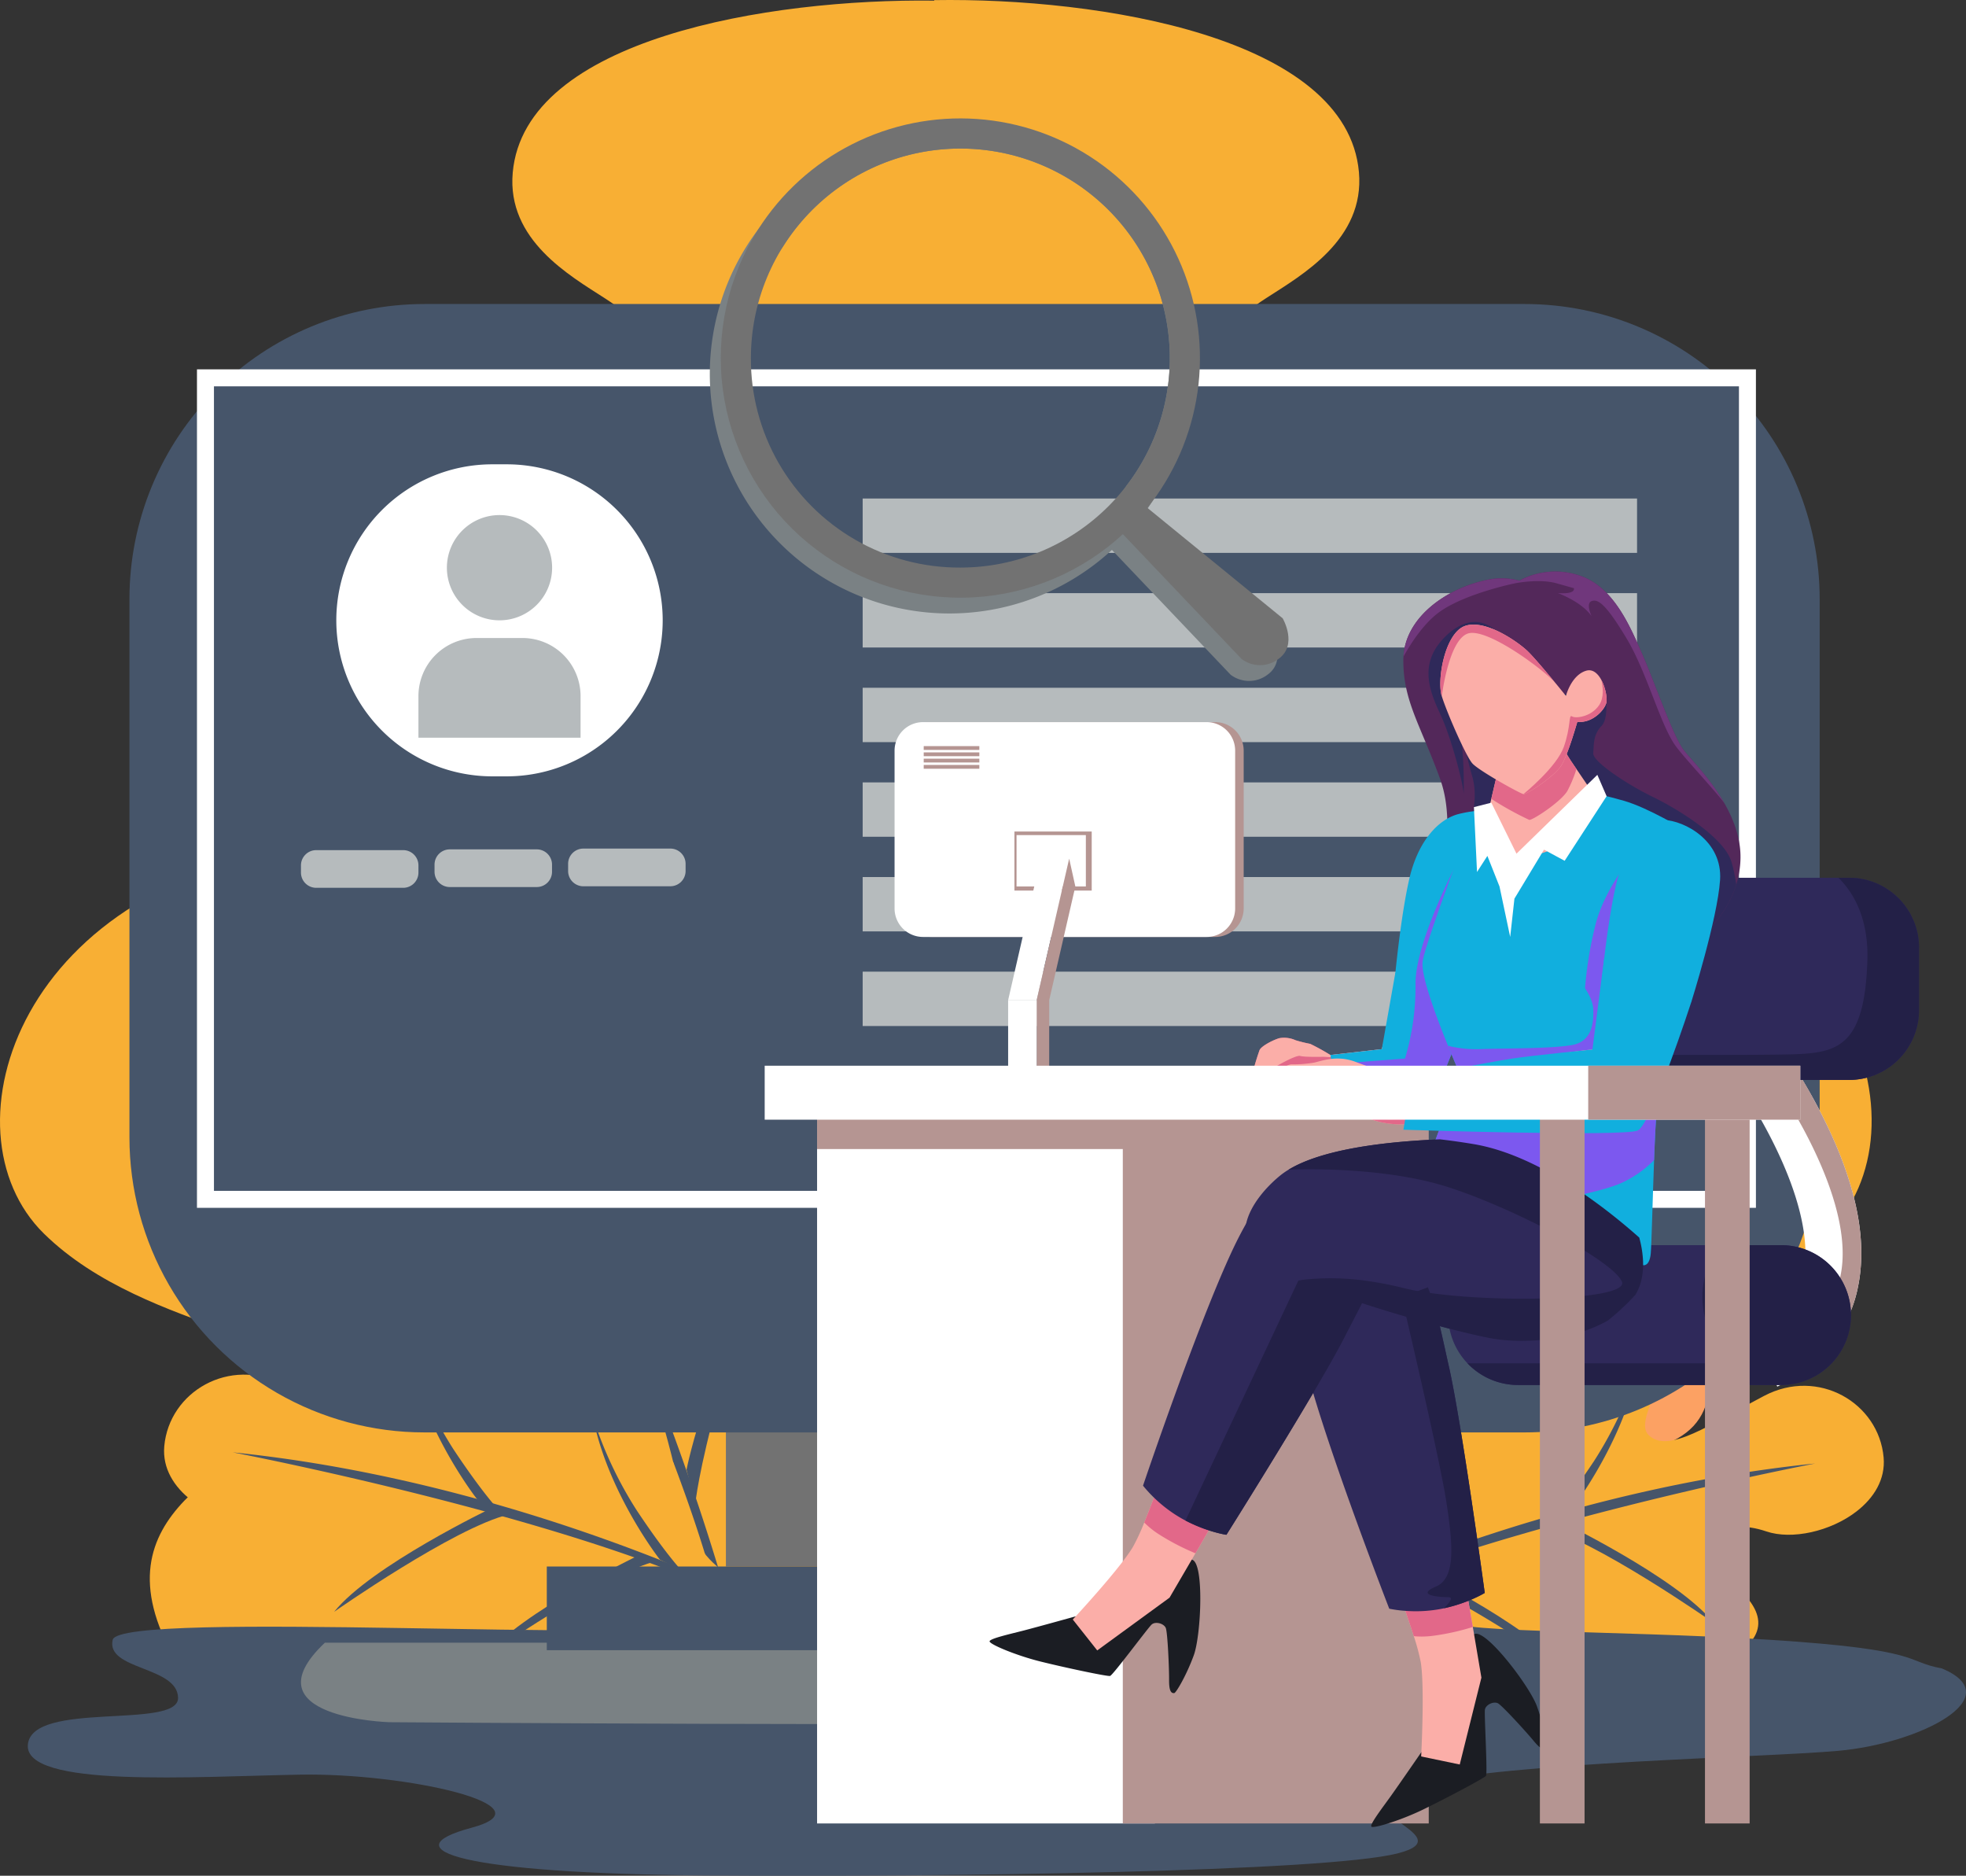 <svg id="Group_17461" data-name="Group 17461" xmlns="http://www.w3.org/2000/svg" xmlns:xlink="http://www.w3.org/1999/xlink" width="523.625" height="499.473" viewBox="0 0 523.625 499.473">
  <rect x="0" y="0" width="523.625" height="499.473" fill="#333333" stroke="none"/>
  <defs>
    <clipPath id="clip-path">
      <rect id="Rectangle_127" data-name="Rectangle 127" width="523.625" height="499.473" fill="none"/>
    </clipPath>
    <clipPath id="clip-path-2">
      <path id="Path_184" data-name="Path 184" d="M224.091,626.895c-7.007,5.047-9.536,13.262-9.065,21.866.7,12.827,8.069,26.525,17.19,31.877,15.241,8.941,17.5,24.616,7.645,25.079-2.509.114-6.243-.58-10.383-1.254-.01,0-.02-.005-.029-.005-.039-.01-.078-.015-.116-.024-12.083-1.98-27.539-3.739-26.187,15.213,1.826,25.527,36.763,25.933,51.107,31.74S259.2,769.3,249.34,767.07s-26.879-4.448-24.623,11.677,17.494,17.447,51.988,21.44,47.538,46.528,47.538,46.528a6.361,6.361,0,0,0,3.523-.446,4.659,4.659,0,0,0,2.278-2.643c2.42-6.191-1.747-20.184.877-30.064,3.571-13.444,16.543-26.447,31.745-51.107s4.424-47.036-6.331-50.606c-5.077-1.687-7.849,4.21-10.351,10.107-2.8,6.6-5.259,13.191-10.23,9.176-9.42-7.6,12.47-60.486-9.493-69.419-11.986-4.876-18.217,4.522-23.153,13.921-4.107,7.82-7.317,15.639-12.2,15.237-10.752-.885-12.567-21.04-17.967-44.326C269.2,630.433,255.6,621.194,241.8,621.2a30.162,30.162,0,0,0-17.707,5.7" transform="translate(-203.063 -621.195)" fill="#f8af34"/>
    </clipPath>
    <clipPath id="clip-path-3">
      <rect id="Rectangle_129" data-name="Rectangle 129" width="523.625" height="499.473" fill="#46556a"/>
    </clipPath>
    <clipPath id="clip-path-4">
      <path id="Path_190" data-name="Path 190" d="M192.839,1029.348c-14.349,7.33,4.531,26-.7,31.141s-16.407-2.879-30.786-10.443-30.52,1.846-31.808,16.405c-.516,5.847,2.588,10.8,7.224,14.376,6.911,5.337,17.231,7.63,24.036,5.313,11.37-3.87,20.439,1.928,16.3,7.206a41.585,41.585,0,0,1-5.257,4.785s-.011.008-.016.013c-.022.016-.042.034-.064.049-6.386,5.337-14.155,12.508-3.8,20.23,13.945,10.4,29.671-7.4,39.03-12.2s11.414,5.411,5.887,9.493-14.227,11.854-4.928,17.856,16.746-1.252,34.121-17.226,45.054-3.793,45.054-3.793a4.324,4.324,0,0,0,1.335-2.011,3.166,3.166,0,0,0-.348-2.346c-2.111-4-11.161-8.066-15.079-13.8-5.331-7.808-6.26-20.258-12.2-39.032s-22.236-23.168-28.849-19.219,8.875,17.687.781,19.154c-3.745.68-9.5-6.39-16.023-13.46-6.231-6.753-13.164-13.506-19.719-13.506a9.086,9.086,0,0,0-4.192,1.017" transform="translate(-129.489 -1028.331)" fill="#f8af34"/>
    </clipPath>
    <clipPath id="clip-path-6">
      <path id="Path_196" data-name="Path 196" d="M1015.289,655.352c-5.4,23.286-7.215,43.441-17.967,44.325-4.883.4-8.094-7.417-12.2-15.237-4.936-9.4-11.167-18.8-23.153-13.921-21.964,8.934-.074,61.815-9.494,69.419-4.971,4.015-7.432-2.581-10.23-9.176-2.5-5.9-5.274-11.794-10.351-10.107-10.755,3.569-21.532,25.951-6.331,50.606s28.173,37.663,31.745,51.106c2.624,9.88-1.543,23.873.877,30.064a4.662,4.662,0,0,0,2.278,2.643,6.361,6.361,0,0,0,3.523.446s13.039-42.536,47.538-46.528,49.726-5.319,51.987-21.44-14.767-13.9-24.623-11.678-19.252-9.875-4.912-15.683,49.281-6.212,51.107-31.74c1.353-18.952-14.1-17.193-26.186-15.213-.039.01-.078.015-.117.024-.009,0-.019,0-.029,0-4.141.675-7.874,1.369-10.383,1.254-9.857-.463-7.6-16.137,7.645-25.079,9.121-5.352,16.49-19.05,17.19-31.877.472-8.6-2.057-16.82-9.065-21.866a30.163,30.163,0,0,0-17.707-5.7c-13.806,0-27.4,9.238-31.144,25.353" transform="translate(-918.034 -629.999)" fill="none"/>
    </clipPath>
    <linearGradient id="linear-gradient" x1="-1.716" y1="1.271" x2="-1.714" y2="1.271" gradientUnits="objectBoundingBox">
      <stop offset="0" stop-color="#f8526d"/>
      <stop offset="1" stop-color="#fca163"/>
    </linearGradient>
    <clipPath id="clip-path-8">
      <path id="Path_202" data-name="Path 202" d="M1087.313,1050.641c-6.523,7.069-12.277,14.14-16.022,13.46-8.094-1.467,7.4-15.207.781-19.154s-22.916.448-28.849,19.219-6.865,31.224-12.2,39.032c-3.918,5.738-12.968,9.809-15.079,13.8a3.17,3.17,0,0,0-.348,2.346,4.324,4.324,0,0,0,1.336,2.011s27.676-12.184,45.053,3.793,24.823,23.223,34.122,17.226.594-13.773-4.928-17.856-3.469-14.291,5.887-9.493,25.084,22.6,39.03,12.2c10.352-7.722,2.582-14.893-3.8-20.23-.022-.016-.042-.034-.064-.05,0,0-.011-.008-.015-.013a41.606,41.606,0,0,1-5.258-4.785c-4.139-5.277,4.929-11.076,16.3-7.205,6.8,2.316,17.126.023,24.036-5.313,4.637-3.58,7.741-8.529,7.225-14.376-1.288-14.56-17.427-23.967-31.809-16.406s-25.555,15.582-30.786,10.443,13.65-23.81-.7-31.141a9.092,9.092,0,0,0-4.192-1.017c-6.555,0-13.488,6.753-19.719,13.506" transform="translate(-1015.506 -1037.135)" fill="#f8af34"/>
    </clipPath>
    <clipPath id="clip-path-10">
      <path id="Rectangle_138" data-name="Rectangle 138" d="M78.566,0H371.608a78.568,78.568,0,0,1,78.568,78.568V221.9a78.568,78.568,0,0,1-78.568,78.568H78.567A78.567,78.567,0,0,1,0,221.9V78.566A78.566,78.566,0,0,1,78.566,0Z" fill="#46556a"/>
    </clipPath>
    <clipPath id="clip-path-12">
      <rect id="Rectangle_143" data-name="Rectangle 143" width="217.104" height="22.277" fill="#46556a"/>
    </clipPath>
    <clipPath id="clip-path-13">
      <path id="Path_218" data-name="Path 218" d="M877.236,398.788,911.9,435.229a8.123,8.123,0,0,0,9.827,0c5.262-3.763,1.12-10.827,1.12-10.827l-39.631-32.342Z" transform="translate(-877.236 -392.059)" fill="#727272"/>
    </clipPath>
    <clipPath id="clip-path-14">
      <path id="Path_219" data-name="Path 219" d="M576.926,157.257a55.789,55.789,0,1,1,55.787,55.792,55.51,55.51,0,0,1-55.787-55.792m1.931-34.238A63.819,63.819,0,0,0,672.189,207.4q1.969-1.554,3.812-3.253c1.095-1.017,2.16-2.067,3.181-3.152q1.751-1.86,3.346-3.852c.384-.477.764-.958,1.128-1.449a63.818,63.818,0,1,0-104.8-72.677" transform="translate(-568.902 -93.446)" fill="#727272"/>
    </clipPath>
  </defs>
  <path id="Path_182" data-name="Path 182" d="M198.775,1311.3l32.78,13.711,239.886,4.128,21.737-35.352-252.055-4.321Z" transform="translate(-131.701 -854.353)" fill="#ffe1ef"/>
  <g id="Group_137" data-name="Group 137" transform="translate(0 0)" clip-path="url(#clip-path)">
    <path id="Path_183" data-name="Path 183" d="M413.221,225.159c-80.209-8,3.619-42,37.2-70.858s-27.37-55.027-91.72-62.728,6.441-9.814,3.237-45.744S292.887-.669,248.831.036V.17c-44.048-.559-109.087,10.1-112.271,45.805-3.2,35.931,67.586,38.044,3.237,45.744S14.5,125.586,48.078,154.447s117.406,62.858,37.2,70.858S-16.292,301.01,11.7,328.487s78.378,26.772,69.124,43.68-53.029,26.067-37.7,62.645,53.032,18.842,53.032,18.842l153.51,4.3v-.169l152.676-4.275s37.7,17.736,53.032-18.842-28.447-45.736-37.7-62.645,41.132-16.2,69.124-43.68,6.633-95.181-73.576-103.181" transform="translate(0 -0.003)" fill="#f8af34"/>
  </g>
  <g id="Group_139" data-name="Group 139" transform="translate(68.521 209.614)" clip-path="url(#clip-path-2)">
    <rect id="Rectangle_128" data-name="Rectangle 128" width="176.073" height="225.684" transform="translate(-1.269 -0.001)" fill="#f8af34"/>
  </g>
  <g id="Group_141" data-name="Group 141" transform="translate(0 0)" clip-path="url(#clip-path-3)">
    <path id="Path_185" data-name="Path 185" d="M402.241,897.742a4.66,4.66,0,0,1-2.278,2.643c-14.269-69.355-86.737-195.432-87.933-197.513,56.382,80.57,83.05,168.5,90.211,194.87" transform="translate(-206.739 -465.697)" fill="#46556a"/>
    <path id="Path_186" data-name="Path 186" d="M248.852,912.932s55.671,14.009,73.644,26.931l-2.6-6.792s-48.075-20.975-71.048-20.139" transform="translate(-164.88 -604.858)" fill="#f8526d"/>
    <path id="Path_187" data-name="Path 187" d="M321.783,1079.245s55.671,14.009,73.644,26.931l-2.6-6.792s-48.075-20.975-71.048-20.139" transform="translate(-213.201 -715.05)" fill="#46556a"/>
    <path id="Path_188" data-name="Path 188" d="M456.358,841.991s6.32-32.272,25.139-56.4c0,0-10.9,17-16.458,36.906s-6.348,28.644-6.348,28.644Z" transform="translate(-302.365 -520.503)" fill="#f8526d"/>
    <path id="Path_189" data-name="Path 189" d="M541.879,1049.012s6.32-32.272,25.139-56.4c0,0-10.9,17-16.458,36.907s-6.348,28.644-6.348,28.644Z" transform="translate(-359.028 -657.667)" fill="#46556a"/>
  </g>
  <g id="Group_143" data-name="Group 143" transform="translate(43.695 346.998)" clip-path="url(#clip-path-4)">
    <rect id="Rectangle_130" data-name="Rectangle 130" width="159.643" height="111.24" transform="translate(-0.46 0)" fill="#f8af34"/>
  </g>
  <g id="Group_145" data-name="Group 145" transform="translate(0 0)" clip-path="url(#clip-path)">
    <path id="Path_191" data-name="Path 191" d="M324.039,1186.209a3.169,3.169,0,0,1,.348,2.346c-42.022-23.462-139.077-42.175-140.679-42.483,66.5,6.776,123.582,32.109,140.331,40.137" transform="translate(-121.718 -759.344)" fill="#46556a"/>
    <path id="Path_192" data-name="Path 192" d="M263.751,1217.685s31.934-22.421,46.566-25.929l-4.648-1.681s-32.144,15.419-41.918,27.61" transform="translate(-174.751 -788.498)" fill="#46556a"/>
    <path id="Path_193" data-name="Path 193" d="M381.714,1254.029s31.934-22.421,46.566-25.93l-4.648-1.681s-32.145,15.419-41.918,27.61" transform="translate(-252.909 -812.578)" fill="#46556a"/>
    <path id="Path_194" data-name="Path 194" d="M341.314,1108.206s-13.8-17.586-17.853-37.985a105.009,105.009,0,0,0,11.679,24.861c7.774,11.7,11.918,15.988,11.918,15.988Z" transform="translate(-214.313 -709.088)" fill="#46556a"/>
    <path id="Path_195" data-name="Path 195" d="M485.814,1156.154s-13.8-17.586-17.853-37.985a104.989,104.989,0,0,0,11.679,24.86c7.774,11.7,11.918,15.988,11.918,15.988Z" transform="translate(-310.053 -740.856)" fill="#46556a"/>
  </g>
  <g id="Group_147" data-name="Group 147" transform="translate(309.78 212.585)" clip-path="url(#clip-path-6)">
    <rect id="Rectangle_132" data-name="Rectangle 132" width="176.073" height="225.684" transform="translate(-7.67 -0.001)" fill="url(#linear-gradient)"/>
  </g>
  <g id="Group_149" data-name="Group 149" transform="translate(0 0)" clip-path="url(#clip-path)">
    <path id="Path_197" data-name="Path 197" d="M1037.025,906.546a4.661,4.661,0,0,0,2.278,2.643c14.269-69.355,86.737-195.433,87.933-197.513-56.382,80.57-83.05,168.5-90.211,194.87" transform="translate(-687.092 -471.53)" fill="#f8526d"/>
    <path id="Path_198" data-name="Path 198" d="M1222.943,921.737s-55.671,14.009-73.644,26.931l2.6-6.792s48.075-20.975,71.048-20.139" transform="translate(-761.481 -610.692)" fill="#f8526d"/>
    <path id="Path_199" data-name="Path 199" d="M1150.012,1088.05s-55.671,14.009-73.644,26.93l2.6-6.792s48.075-20.975,71.048-20.139" transform="translate(-713.16 -720.885)" fill="#f8526d"/>
    <path id="Path_200" data-name="Path 200" d="M1110.677,850.8s-6.32-32.272-25.139-56.4c0,0,10.9,17,16.458,36.907s6.347,28.643,6.347,28.643Z" transform="translate(-719.235 -526.336)" fill="#f8526d"/>
    <path id="Path_201" data-name="Path 201" d="M1025.156,1057.818s-6.32-32.272-25.139-56.4c0,0,10.9,17,16.458,36.906s6.348,28.644,6.348,28.644Z" transform="translate(-662.572 -663.501)" fill="#f8526d"/>
  </g>
  <g id="Group_151" data-name="Group 151" transform="translate(342.671 349.969)" clip-path="url(#clip-path-8)">
    <rect id="Rectangle_134" data-name="Rectangle 134" width="159.643" height="111.24" transform="translate(-0.114)" fill="#f8af34"/>
  </g>
  <g id="Group_153" data-name="Group 153" transform="translate(0 0)" clip-path="url(#clip-path)">
    <path id="Path_203" data-name="Path 203" d="M1015.948,1195.013a3.17,3.17,0,0,0-.348,2.346c42.022-23.463,139.078-42.175,140.68-42.483-66.5,6.776-123.583,32.109-140.331,40.137" transform="translate(-672.834 -765.177)" fill="#46556a"/>
    <path id="Path_204" data-name="Path 204" d="M1261.213,1226.489s-31.935-22.421-46.565-25.929l4.648-1.681s32.145,15.419,41.918,27.61" transform="translate(-804.778 -794.332)" fill="#46556a"/>
    <path id="Path_205" data-name="Path 205" d="M1143.251,1262.834s-31.934-22.421-46.566-25.93l4.648-1.68s32.145,15.419,41.918,27.61" transform="translate(-726.621 -818.412)" fill="#46556a"/>
    <path id="Path_206" data-name="Path 206" d="M1228.749,1117.011s13.8-17.586,17.853-37.985a105.007,105.007,0,0,1-11.679,24.861c-7.773,11.7-11.918,15.988-11.918,15.988Z" transform="translate(-810.315 -714.922)" fill="#46556a"/>
    <path id="Path_207" data-name="Path 207" d="M1084.249,1164.958s13.8-17.586,17.853-37.985a105,105,0,0,1-11.678,24.86c-7.774,11.7-11.918,15.988-11.918,15.988Z" transform="translate(-714.576 -746.689)" fill="#f8526d"/>
    <path id="Path_208" data-name="Path 208" d="M250.614,1234.2c-53.723.757-63.419,9.589-58.559,15.476S46.433,1246.2,44.56,1254.3s17.326,6.99,17.409,15.471-38.747.661-40,12.371,44.441,8.551,72.539,8.063,67.436,8.295,45.582,14.15-2.5,12.2,62.441,12.686,164.843-.976,184.2-5.855-21.23-12.366,5-18.381,92.072-7.128,112.393-8.943c21.854-1.952,45.761-14.307,27.652-21.934-10.232-1.876-4.549-4.989-45.76-7.628s-93.766-1.839-81.85-5.655-51.227-15.885-153.551-14.444" transform="translate(-14.542 -817.653)" fill="#46556a"/>
    <path id="Path_209" data-name="Path 209" d="M243.922,1269.563h95.437s-1.85-12.589,2.944-12.589,47.1-2.289,49.676,0,39.509,14.271,39.509,14.271l32.723-1.682s59.317-2.194,59.833,6.294,7.452,13.733-50.957,14.878-212.03,0-212.03,0-38.286-1.145-17.135-21.172" transform="translate(-157.392 -832.149)" fill="#7a8184"/>
    <rect id="Rectangle_135" data-name="Rectangle 135" width="127.837" height="142.723" transform="translate(193.338 274.405)" fill="#727272"/>
  </g>
  <g id="Group_155" data-name="Group 155" transform="translate(34.476 80.952)" clip-path="url(#clip-path-10)">
    <rect id="Rectangle_137" data-name="Rectangle 137" width="450.176" height="300.464" transform="translate(0)" fill="#46556a"/>
  </g>
  <g id="Group_157" data-name="Group 157" transform="translate(0 0)" clip-path="url(#clip-path)">
    <rect id="Rectangle_139" data-name="Rectangle 139" width="415.212" height="223.269" transform="translate(52.461 98.351)" fill="#fff"/>
    <rect id="Rectangle_140" data-name="Rectangle 140" width="406.167" height="214.224" transform="translate(56.984 102.874)" fill="#46556a"/>
  </g>
  <g id="Group_159" data-name="Group 159" transform="translate(145.635 417.129)" clip-path="url(#clip-path-12)">
    <rect id="Rectangle_142" data-name="Rectangle 142" width="217.104" height="22.277" transform="translate(0)" fill="#46556a"/>
  </g>
  <path id="Path_210" data-name="Path 210" d="M310.831,449.484h-3.842a41.544,41.544,0,0,1-41.544-41.544h0a41.544,41.544,0,0,1,41.544-41.544h3.842a41.544,41.544,0,0,1,41.544,41.544h0a41.544,41.544,0,0,1-41.544,41.544" transform="translate(-175.873 -242.76)" fill="#fff"/>
  <path id="Path_211" data-name="Path 211" d="M373.453,530.014H330.272V518.939a15.471,15.471,0,0,1,15.472-15.471h12.238a15.472,15.472,0,0,1,15.472,15.471Z" transform="translate(-218.825 -333.579)" fill="#b6bbbd"/>
  <path id="Path_212" data-name="Path 212" d="M380.754,420.473a14.012,14.012,0,1,1-14.013-14.013,14.013,14.013,0,0,1,14.013,14.013" transform="translate(-233.704 -269.306)" fill="#b6bbbd"/>
  <rect id="Rectangle_144" data-name="Rectangle 144" width="206.249" height="14.474" transform="translate(229.763 132.745)" fill="#b6bbbd"/>
  <rect id="Rectangle_145" data-name="Rectangle 145" width="206.249" height="14.474" transform="translate(229.763 157.942)" fill="#b6bbbd"/>
  <rect id="Rectangle_146" data-name="Rectangle 146" width="206.249" height="14.474" transform="translate(229.763 183.14)" fill="#b6bbbd"/>
  <rect id="Rectangle_147" data-name="Rectangle 147" width="206.249" height="14.474" transform="translate(229.763 208.337)" fill="#b6bbbd"/>
  <rect id="Rectangle_148" data-name="Rectangle 148" width="206.249" height="14.474" transform="translate(229.763 233.535)" fill="#b6bbbd"/>
  <rect id="Rectangle_149" data-name="Rectangle 149" width="206.249" height="14.474" transform="translate(229.763 258.732)" fill="#b6bbbd"/>
  <rect id="Rectangle_150" data-name="Rectangle 150" width="206.249" height="14.473" transform="translate(229.763 283.929)" fill="#fff"/>
  <path id="Path_213" data-name="Path 213" d="M264.778,680.89H241.61a4.06,4.06,0,0,1-4.06-4.06v-1.912a4.06,4.06,0,0,1,4.06-4.06h23.168a4.06,4.06,0,0,1,4.06,4.06v1.912a4.06,4.06,0,0,1-4.06,4.06" transform="translate(-157.391 -444.485)" fill="#b6bbbd"/>
  <path id="Path_214" data-name="Path 214" d="M370.212,680.284H347.044a4.06,4.06,0,0,1-4.06-4.06v-1.912a4.06,4.06,0,0,1,4.06-4.06h23.168a4.06,4.06,0,0,1,4.06,4.06v1.912a4.06,4.06,0,0,1-4.06,4.06" transform="translate(-227.248 -444.084)" fill="#b6bbbd"/>
  <path id="Path_215" data-name="Path 215" d="M475.645,679.677H452.477a4.06,4.06,0,0,1-4.06-4.06V673.7a4.06,4.06,0,0,1,4.06-4.06h23.168a4.06,4.06,0,0,1,4.06,4.06v1.912a4.06,4.06,0,0,1-4.06,4.06" transform="translate(-297.104 -443.682)" fill="#b6bbbd"/>
  <path id="Path_216" data-name="Path 216" d="M874.572,404.5,914.2,436.845s4.142,7.064-1.12,10.827a8.122,8.122,0,0,1-9.826,0l-34.667-36.441Z" transform="translate(-575.493 -268.009)" fill="#7a8184"/>
  <path id="Path_217" data-name="Path 217" d="M560.254,169.695a63.815,63.815,0,0,0,107.1,46.892q1.838-1.7,3.545-3.54c1.031-1.114,2.028-2.271,2.981-3.458q1.6-1.992,3.035-4.11c.345-.511.681-1.021,1.012-1.542a63.818,63.818,0,1,0-117.673-34.242m111.063,29.676a55.792,55.792,0,1,1-91.591-63.529,55.792,55.792,0,1,1,91.591,63.529" transform="translate(-371.202 -70.155)" fill="#7a8184"/>
  <rect id="Rectangle_151" data-name="Rectangle 151" width="523.625" height="499.473" transform="translate(0 0)" fill="none"/>
  <g id="Group_163" data-name="Group 163" transform="translate(296.014 132.295)" clip-path="url(#clip-path-13)">
    <rect id="Rectangle_152" data-name="Rectangle 152" width="52.338" height="49.679" transform="translate(-2.658 0.151) rotate(-3.252)" fill="#727272"/>
  </g>
  <g id="Group_165" data-name="Group 165" transform="translate(191.97 31.531)" clip-path="url(#clip-path-14)">
    <rect id="Rectangle_153" data-name="Rectangle 153" width="134.662" height="134.662" transform="matrix(0.998, -0.057, 0.057, 0.998, -7.228, 0.411)" fill="#727272"/>
  </g>
  <g id="Group_167" data-name="Group 167" transform="translate(0 0)" clip-path="url(#clip-path)">
    <rect id="Rectangle_154" data-name="Rectangle 154" width="89.971" height="194.939" transform="translate(217.623 290.607)" fill="#fff"/>
    <rect id="Rectangle_155" data-name="Rectangle 155" width="81.483" height="193.907" transform="translate(299.048 291.639)" fill="#b59592"/>
    <path id="Path_220" data-name="Path 220" d="M1391.222,873.3A35.82,35.82,0,0,1,1377.4,894.8a47.563,47.563,0,0,1-7.587,4.669l-6.628-13.311c7.557-3.762,11.973-9,13.5-16,3.133-14.363-6.167-33.964-14.683-47.639A135.891,135.891,0,0,0,1353,809.643l4.011-3.241,7.553-6.107c.137.171,1.587,1.966,3.754,4.981q.385.535.8,1.126a175.624,175.624,0,0,1,10.122,16.114c.327.588.651,1.186.974,1.788,10.222,19.091,13.924,35.577,11,49" transform="translate(-896.446 -530.245)" fill="#fff"/>
    <path id="Path_221" data-name="Path 221" d="M1379.245,834.507h-17.236A135.876,135.876,0,0,0,1353,821.634l4.011-3.241h12.11a175.487,175.487,0,0,1,10.122,16.114" transform="translate(-896.446 -542.236)" fill="#b59592"/>
    <path id="Path_222" data-name="Path 222" d="M1410.687,883.083a35.822,35.822,0,0,1-13.821,21.492l-4.3-8.642c7.557-3.762,11.973-9,13.5-16,4.393-20.117-15.609-50.5-23.686-60.512l5.4-4.368a174.531,174.531,0,0,1,11.9,19.028c10.222,19.091,13.925,35.577,11,49" transform="translate(-915.912 -540.025)" fill="#b59592"/>
    <path id="Path_223" data-name="Path 223" d="M1320.972,711.278v16.593a18.619,18.619,0,0,1-18.62,18.62h-61.411a18.621,18.621,0,0,1-18.619-18.62V711.278a18.619,18.619,0,0,1,18.619-18.619h61.411a18.621,18.621,0,0,1,18.62,18.619" transform="translate(-809.863 -458.93)" fill="#2f295a"/>
    <path id="Path_224" data-name="Path 224" d="M1250.33,1001.191a18.618,18.618,0,0,1-18.619,18.619h-70.039a18.619,18.619,0,1,1,0-37.238h70.039a18.621,18.621,0,0,1,18.619,18.619" transform="translate(-757.342 -651.015)" fill="#2f295a"/>
    <path id="Path_225" data-name="Path 225" d="M1329.358,711.278v16.593a18.619,18.619,0,0,1-18.619,18.62h-61.411a18.571,18.571,0,0,1-14.348-6.754c19.746.093,52.731.193,60.924-.074,11.9-.394,18.958-2.212,19.7-24.886.364-11.207-3.6-18.058-7.7-22.117h2.84a18.621,18.621,0,0,1,18.619,18.619" transform="translate(-818.249 -458.93)" fill="#232047"/>
    <path id="Path_226" data-name="Path 226" d="M1260.424,1001.191a18.618,18.618,0,0,1-18.619,18.619h-70.039a18.572,18.572,0,0,1-13.479-5.773h69.265s-8.482-9.91-6.353-21.559a17.35,17.35,0,0,1,5.338-9.906H1241.8a18.621,18.621,0,0,1,18.619,18.619" transform="translate(-767.436 -651.015)" fill="#232047"/>
    <path id="Path_227" data-name="Path 227" d="M1042.905,775.558s-5.235,18.261-6.309,19.332-13.588,4.367-13.588,4.367-12.863.871-14.541.4-3.894.4-4.363,1.209-2.18,1.309-3.055,1.376a5.958,5.958,0,0,1-2.482-1.01s-1.479,1.547-2.486,1.678-2.518-1.543-2.518-1.543l-1.408,1.074c-.438.338-1.931-.167-2.536-1.377a24.6,24.6,0,0,1-1.12-4.011,20.754,20.754,0,0,1-.69-5.1,73.708,73.708,0,0,1,2.112-7.151c.455-1.156,3.827-2.82,5.288-3.222a7.434,7.434,0,0,1,4.328.555,36.785,36.785,0,0,0,3.88.957,57.82,57.82,0,0,1,5.384,2.97l13.695-1.558,4.232-15.569,1.5-5.53,12.525-1.006Z" transform="translate(-654.465 -505.137)" fill="#e26889" fill-rule="evenodd"/>
    <path id="Path_228" data-name="Path 228" d="M1028.683,799.843c-.918.459-13.343,0-13.343,0l-8.379-.473s-5.067.132-6.181-.224-7.155,3.051-8.46,4.118-1.835,1.366-2.013,3.556,1.184,3.556-.594,3.556a2.137,2.137,0,0,1-1.216-.487,20.742,20.742,0,0,1-.69-5.1,73.618,73.618,0,0,1,2.112-7.151c.455-1.156,3.826-2.82,5.288-3.222a7.432,7.432,0,0,1,4.328.555,36.833,36.833,0,0,0,3.88.957,57.869,57.869,0,0,1,5.384,2.97l13.7-1.558,4.232-15.569a5.339,5.339,0,0,1,4.594,4.573c.8,4.623-1.721,13.044-2.639,13.5" transform="translate(-654.465 -517.971)" fill="#fbaea8" fill-rule="evenodd"/>
    <path id="Path_229" data-name="Path 229" d="M1050.08,782.011l.394,2.424,1.044,6.4,26.641,1.208,7.185-17.708-3.881-10.475-2.81-7.579-5.379,1.818-5.888,1.989-3.613,20.362Z" transform="translate(-695.742 -501.086)" fill="#11afde"/>
    <path id="Path_230" data-name="Path 230" d="M1197.45,527.464a25.162,25.162,0,0,1-1.127,6.974,29.869,29.869,0,0,1-9.922,14.214s-2.272,1.294-5.708,3.094c-6.074,3.169-15.782,7.919-23.048,9.918-11.373,3.133-32.532-1.814-37.514-12.98s2.553-27.984-2.692-42.429-9.861-20.761-9.783-31.728c0-.281.011-.562.029-.836.612-10.526,11.333-17.938,21.515-20.26a18.8,18.8,0,0,1,9.346.039,20.1,20.1,0,0,1,16.067-1.344c9.168,3,13.571,13.9,16.739,21.078s8.08,21.593,10.936,25.348c1.714,2.258,6.945,7.386,10.789,14.043,2.546,4.413,4.481,9.5,4.374,14.869" transform="translate(-733.889 -298.861)" fill="#53285a"/>
    <path id="Path_231" data-name="Path 231" d="M1145.054,492.851s-5.325-5.535-12.792,1.578-4.623,14.48-1.6,20.931,6.134,18.69,6.223,21.284a112.356,112.356,0,0,0-.6-14.477c-.822-6.49,8.77-29.316,8.77-29.316" transform="translate(-747.047 -325.186)" fill="#2f295a"/>
    <path id="Path_232" data-name="Path 232" d="M1193.135,512.6c-3.8-4.8-9.676-10.907-12.685-14.815-4.207-5.473-7.767-19.78-13.339-29.026s-7.585-10.43-9.246-9.836c-1.615.576-.085,3.852,0,4.022-2.728-3.908-9-6.156-9-6.156,4.979.356,4.267-1.305,4.267-1.305l-4.623-1.305c-4.623-1.3-11.024,0-11.024,0s-12.92,2.61-19.915,7.468c-4.2,2.919-7.7,8.254-9.818,12.048.611-10.526,11.334-17.937,21.515-20.259a18.8,18.8,0,0,1,9.346.039,20.1,20.1,0,0,1,16.067-1.344c9.168,3,13.571,13.9,16.739,21.077s8.08,21.593,10.935,25.348c1.714,2.258,6.945,7.386,10.79,14.044" transform="translate(-733.948 -298.861)" fill="#70377c"/>
    <path id="Path_233" data-name="Path 233" d="M1225.135,595.369a29.887,29.887,0,0,1-9.924,14.215s-2.272,1.293-5.708,3.092c-15.8-3.028-51.987-16.743-51.987-16.743l-4.024-14.576s3.5-7.936,1.208-15.237a120.39,120.39,0,0,1-3.561-17.434l38.947-5.654s1.462,7.669-.817,10.032-2.046,5.063-2.217,7.311,9.286,8.439,15.807,11.592,19.126,10.8,21.04,17.438a43.956,43.956,0,0,1,1.235,5.965" transform="translate(-762.7 -359.792)" fill="#2f295a"/>
    <path id="Path_234" data-name="Path 234" d="M1101.182,683.559l2.371.517,3.082.676,8.687,1.9,9.758,2.137s4.676-14.831,6.739-25.886a57.576,57.576,0,0,0,.911-6.6c.662-10.2.747-19.162-13.887-15.85h0c-.2.041-.394.085-.594.138a11.423,11.423,0,0,0-2.108.736.011.011,0,0,0-.007,0,13.154,13.154,0,0,0-1.866,1.044c-4.014,2.673-7.538,7.888-9.293,15.434-2.026,8.746-3.412,21.953-3.724,25.072-.041.439-.063.676-.063.676" transform="translate(-729.6 -423.878)" fill="#11afde"/>
    <path id="Path_235" data-name="Path 235" d="M1051.247,736.855l1.044,6.4,26.641,1.208,7.185-17.708-3.88-10.475,9.757,2.137s4.676-14.832,6.739-25.886l-14.754-8.062s-7.817,15.043-9.932,26.05a27.6,27.6,0,0,0-.5,3.859c-.022.427-.03.84-.022,1.241a66.592,66.592,0,0,1-2.8,19.753Z" transform="translate(-696.515 -453.506)" fill="#7c58ef"/>
    <path id="Path_236" data-name="Path 236" d="M1197.632,603.384c-3.726,7.552-15.407,9.868-21.247,8.962a7.027,7.027,0,0,1-6.344-7.048c0-.661,1.245-6.155,2.376-11.016.939-4.052,1.8-7.661,1.8-7.661l14.738-10.726a86.11,86.11,0,0,0,4.652,8.257c.439.644.951,1.4,1.486,2.187,2.058,3.025,4.479,6.573,4.479,6.573s1.78,2.92-1.946,10.472" transform="translate(-775.224 -381.566)" fill="#fbaea8" fill-rule="evenodd"/>
    <path id="Path_237" data-name="Path 237" d="M1199.764,586.339a34.6,34.6,0,0,1-2.445,5.884c-1.792,2.924-9.26,7.794-10.122,7.665a84.007,84.007,0,0,1-10.114-5.607c.938-4.052,1.8-7.661,1.8-7.661l14.738-10.726a86.13,86.13,0,0,0,4.652,8.257c.439.644.951,1.4,1.486,2.187" transform="translate(-779.889 -381.567)" fill="#e26889"/>
    <path id="Path_238" data-name="Path 238" d="M1088.5,935.431a13.875,13.875,0,0,1-1.725,4.612,19.82,19.82,0,0,1-7.294,6.828c-8.862,5.135-22.237,6.5-31.6,4.691-5.6-1.081-15.885-3.716-26.59-6.967-2.429-.74-4.879-1.5-7.3-2.3-.014,0-.029-.01-.043-.014-4.939-1.611-9.765-3.311-14.05-5q-1.35-.534-2.621-1.06c-6.259-2.61-11.021-5.164-12.728-7.312a4.758,4.758,0,0,1-.324-.459,9.573,9.573,0,0,1-1.284-6.479.041.041,0,0,1,0-.029c.043-.3.1-.594.167-.889v0c1.152-5.153,5.647-9.989,9.061-12.763a19.2,19.2,0,0,1,2.2-1.533l0,0c8.83-5.384,25.253-7.468,40.32-8.083,10.139-.413,19.666-.164,25.846.2,12.472.722,23.851,13.581,27.237,25.964a28.564,28.564,0,0,1,.946,5.256,20.614,20.614,0,0,1-.227,5.348" transform="translate(-651.189 -595.281)" fill="#2f295a"/>
    <path id="Path_239" data-name="Path 239" d="M830.271,1266.253c.467-.06,3.21-4.646,5.189-10.052s2.838-24.991-.543-25.468-8.763,7.652-14.147,12.549a104.236,104.236,0,0,1-11.224,8.747l-5.528-6.214s-10.241,2.847-13.805,3.768-8.956,2.116-9.133,2.868,7.039,3.774,13.445,5.373,17.9,4.045,18.645,3.868,10.062-12.78,11.068-13.687,3.24-.293,3.755.886.918,11.052.892,13.777.417,3.71,1.386,3.586" transform="translate(-517.511 -815.423)" fill="#1b1d23"/>
    <path id="Path_240" data-name="Path 240" d="M910.517,998.846a93.062,93.062,0,0,1-8.9,28.873c-4.8,9.926-10.907,21.113-15.54,29.346-1.145,2.034-2.2,3.89-3.119,5.5-.491.861-.946,1.654-1.362,2.365-1.045,1.821-1.806,3.123-2.176,3.752-.167.281-.252.43-.252.43l-.74,1.27-5.907,10.114-19.26,14.047-6.511-8.232s.284-.306.775-.843c0,0,0,0,.007,0,2.785-3.033,12.251-13.474,15.224-18.46a56.492,56.492,0,0,0,3.026-6.519c.836-2.034,1.721-4.31,2.6-6.625.64-1.7,1.277-3.425,1.878-5.089,2.333-6.422,4.2-11.956,4.2-11.956l14.2-46.646a9.7,9.7,0,0,1,5.733-1.469,23.855,23.855,0,0,1,9.306,2.521,13.245,13.245,0,0,1,6.042,5.85,15.494,15.494,0,0,1,.779,1.774" transform="translate(-561.024 -655.072)" fill="#fbaea8"/>
    <path id="Path_241" data-name="Path 241" d="M923.449,1175.021c-1.145,2.034-2.2,3.89-3.119,5.5-.491.861-.946,1.654-1.362,2.365-1.045,1.82-1.806,3.122-2.176,3.752a63.217,63.217,0,0,1-9.68-5.021,23.09,23.09,0,0,1-3.958-3.176c.836-2.034,1.721-4.31,2.6-6.625.64-1.7,1.277-3.425,1.878-5.089l9.442,4.95Z" transform="translate(-598.395 -773.029)" fill="#e26889"/>
    <path id="Path_242" data-name="Path 242" d="M963.167,947.772c-.818,1.931-1.722,3.844-2.649,5.715-.092.185-.181.37-.274.551-1.134,2.266-2.29,4.463-3.374,6.551-.32.622-.64,1.234-.943,1.835-7.035,13.833-31.526,52.745-31.526,52.745s-.644-.089-1.743-.352c-.779-.185-1.792-.455-2.969-.839h0a41.247,41.247,0,0,1-6.2-2.607c-.32-.167-.647-.345-.975-.526a36.6,36.6,0,0,1-7.407-5.573l0,0c-.587-.569-1.1-1.1-1.508-1.551-.917-.992-1.412-1.64-1.412-1.64s14.559-43.151,24-63.1q1.712-3.622,3.492-6.725v0c.626-1.1,1.262-2.148,1.9-3.143a41.255,41.255,0,0,1,8.073-9.584c0-.011.01-.014.017-.021a22.728,22.728,0,0,1,2.137-1.579h0c5.192-3.364,10.633-3.5,16.223.085.128.082.256.164.38.253,11.22,7.461,9.318,18.741,4.751,29.509" transform="translate(-597.753 -606.484)" fill="#2f295a"/>
    <path id="Path_243" data-name="Path 243" d="M1128.883,1319.572c.32-.346-.517-5.624-2.465-11.041s-13.85-21-16.75-19.193-1.817,11.491-2.807,18.7a104.139,104.139,0,0,1-3,13.91l-8.226-1.222s-6.031,8.752-8.175,11.745-5.514,7.368-5.168,8.058,7.821-1.618,13.761-4.5,16.327-8.375,16.786-8.989-.476-16.258-.285-17.6,2.3-2.3,3.449-1.729,7.792,7.891,9.519,10,2.7,2.58,3.364,1.863" transform="translate(-717.065 -854.17)" fill="#1b1d23"/>
    <path id="Path_244" data-name="Path 244" d="M1079.829,1149.276l-5.769,23.13-10.277-2.141s.021-.416.057-1.149v0c.192-4.125.757-18.2-.16-23.926a56.368,56.368,0,0,0-1.852-6.942c-.665-2.1-1.448-4.417-2.262-6.753-.6-1.718-1.22-3.443-1.821-5.107-2.33-6.422-4.449-11.863-4.449-11.863l-19.019-44.9c1.43-4.939,7.628-7.685,12.216-8.837a13.26,13.26,0,0,1,10.125,1.476,91.075,91.075,0,0,1,10.775,24.474c.316,1.1.619,2.226.91,3.385,2.685,10.693,5.174,23.194,6.9,32.482.427,2.3.807,4.4,1.134,6.224.117.661.231,1.291.334,1.877.438,2.489.74,4.275.875,5.085.05.324.082.491.082.491l.246,1.447Z" transform="translate(-685.272 -702.559)" fill="#fbaea8"/>
    <path id="Path_245" data-name="Path 245" d="M1123.624,1257.987a63.347,63.347,0,0,1-10.651,2.354,23.042,23.042,0,0,1-5.067.1c-.665-2.1-1.448-4.417-2.262-6.753-.6-1.718-1.22-3.442-1.821-5.107l11.714-2.539,5.743-1.245c.427,2.3.807,4.4,1.134,6.223.117.661.231,1.291.334,1.878.438,2.489.74,4.274.875,5.085" transform="translate(-731.35 -824.758)" fill="#e26889"/>
    <path id="Path_246" data-name="Path 246" d="M1073.462,1067.882s-.551.342-1.561.846c-.715.356-1.668.8-2.816,1.259h0a40.46,40.46,0,0,1-6.5,1.988c-.331.075-.669.142-1.01.206a36.421,36.421,0,0,1-9.257.473h0a32.173,32.173,0,0,1-4.285-.572s-16.5-42.447-22.048-63.809c-2.478-9.552-3.261-17.518-2.152-23.56,0-.007,0-.018,0-.029,1.373-7.454,5.633-11.974,13.133-12.923,11.728-1.49,17.717,5.583,21.359,14.737a83.009,83.009,0,0,1,3.442,11.49c.58,2.464,1.1,4.893,1.611,7.191.153.682.3,1.355.451,2.013,3.474,15.124,9.637,60.69,9.637,60.69" transform="translate(-678.019 -643.72)" fill="#2f295a"/>
    <path id="Path_247" data-name="Path 247" d="M1128.42,1097.208s-.551.342-1.561.846c-.715.355-1.668.8-2.816,1.259h0a40.435,40.435,0,0,1-6.5,1.988c1.4-1.373,2.706-2.966,1.188-2.966-2.667,0-8.713-.534-3.375-2.785a5.533,5.533,0,0,0,1.814-1.216c3.329-3.354,2.617-11.174.982-21.664-.523-3.35-1.668-9.015-3.048-15.448-3.6-16.778-8.819-38.8-8.819-38.8l7-2.593a82.969,82.969,0,0,1,3.442,11.49c.58,2.464,1.1,4.893,1.611,7.191.153.683.3,1.355.452,2.013,3.474,15.124,9.637,60.69,9.637,60.69" transform="translate(-732.977 -673.047)" fill="#232047" fill-rule="evenodd"/>
    <path id="Path_248" data-name="Path 248" d="M1192.489,635.946s-.347,3.625-.888,9.276c-1.8,18.795-5.772,60-6.393,64.75-.3,2.3-.56,7.767-.79,13.914-.385,10.367-.675,22.653-.888,24.888-.334,3.558-2.046,3.1-2.046,3.1L1150.1,735.248l-25.168-13.327,7.787-20.945s-1.421-3.194-3.19-7.534c-3.129-7.673-7.348-18.94-6.748-22.539.942-5.641,13.965-39.875,13.965-39.875l3.824-1.009c-1.073,4.432-3.153,11.615,9.6,12.554s18.056-16.243,18.056-16.243,1.546,0,8.125,1.877,16.142,7.74,16.142,7.74" transform="translate(-743.87 -414.982)" fill="#11afde"/>
    <path id="Path_249" data-name="Path 249" d="M1195.936,674.458c-1.8,18.8-5.772,60-6.393,64.75-.3,2.3-.561,7.767-.79,13.914a29.156,29.156,0,0,1-8.493,6c-4.148,1.985-16.948,4.929-25.83,5.364l-25.168-13.327,7.788-20.945s-1.421-3.194-3.19-7.534a30.554,30.554,0,0,0,8.314.908c5.907-.26,18.9-.078,24.7-1.09s5.741-6.808,5.687-9.442-2.2-5.691-2.2-5.691a101.3,101.3,0,0,1,2.623-16.243c2.4-10.616,11.328-20.665,11.328-20.665Z" transform="translate(-748.205 -444.218)" fill="#7c58ef"/>
    <path id="Path_250" data-name="Path 250" d="M1181.03,513.816c-.594,2.027-3.837,5.405-7.7,4.961,0,0-2.44,8.667-4.229,11.593-1.6,2.614-7.745,6.788-9.64,7.546,0,0-.007,0-.011,0a1.127,1.127,0,0,1-.469.114c-.861-.128-11.892-6.227-13.613-8.179-1.451-1.643-5.245-10.067-7.226-15.3-.377-.992-.687-1.87-.9-2.564-1.362-4.36.829-16.817,6.159-18.724a6.305,6.305,0,0,1,1.558-.331v0c5.31-.487,12.574,4.655,14.961,6.87,1.6,1.487,5.092,5.633,7.582,8.652.043.053.085.1.125.149s.1.117.135.16c1.472,1.793,2.539,3.115,2.539,3.115s1.38-5.477,5.345-6.689c1.764-.541,3.144.708,4.083,2.439a.012.012,0,0,1,0,.007c1.16,2.155,1.636,5.057,1.305,6.177" transform="translate(-753.226 -326.579)" fill="#fbaea8"/>
    <path id="Path_251" data-name="Path 251" d="M1288.585,672.17c-1.063,5.47-3.162,13.03-5.583,20.828-4.868,15.676-11.045,32.319-12.763,34.876-1.6,2.393-4.836,3.193-7.7,2.443a7.511,7.511,0,0,1-3.421-1.9,6.639,6.639,0,0,1-.9-1.1c-1.383-2.112-.356-9.481,1.095-17.539.949-5.242,2.077-10.776,2.838-15.338.363-2.18.644-4.139.782-5.74.011-.128.021-.26.035-.391.9-10.437,3.6-38.759,13.642-38.7,4.666.025,15.178,6.11,11.974,22.568" transform="translate(-833.214 -430.402)" fill="#fbaea8" fill-rule="evenodd"/>
    <path id="Path_252" data-name="Path 252" d="M1161.419,839.442c.057,3.656-2.994,8.819-6.646,8.983-.374.017-.989.028-1.8.035-7.155.067-29.918-.153-43.414.2a33.408,33.408,0,0,1-9.929-.992,15.388,15.388,0,0,1-2.944-1.138c-3.741-1.931-4.559-4.712-4.492-6.373.089-2.276,2.742-3.674,7.54-4.765h.007c1.145-.263,2.415-.505,3.8-.74,7.187-1.209,37.5-6.071,44.232-6.643.683-.057,1.341-.093,1.971-.1,4.168-.043,7.233,1.053,9.189,3.233a8.983,8.983,0,0,1,1.618,2.614,17.306,17.306,0,0,1,.871,5.679" transform="translate(-723.64 -548.545)" fill="#fbaea8" fill-rule="evenodd"/>
    <path id="Path_253" data-name="Path 253" d="M1046.164,846.557a16.553,16.553,0,0,1-5.722,4.918,12.213,12.213,0,0,1-2.372.9c-.306.082-.619.15-.935.206-4.943.914-11.209-.7-13.072-2.279-1.985-1.682-5.48-3.272-6.76-2.585s-4.541,2.7-5.608,2.713a2.7,2.7,0,0,1-1.593-.409.707.707,0,0,1-.334-.541c-.007-.533,2.169-3.46,2.169-3.46a12.145,12.145,0,0,0-2.568.843c-1.28.6-3.268,1.607-3.89,1.483s-2.813-.445-2.785-1.647,1.956-2.877,2.3-3.506.9-2.017-1.131-1.273a22.561,22.561,0,0,1-4.829,1.323,1.571,1.571,0,0,1-.8-2.482c.921-.9,5.459-3.823,6.839-3.887a34.5,34.5,0,0,0,6.042-.452c2.173-.48,6.152-2.1,11.166-.174,4.324,1.661,10.708,3.691,14.954,4.057h.007a12.5,12.5,0,0,0,1.839.039c4-.249,6.027-1.519,6.8-.462s.281,6.671.281,6.671" transform="translate(-661.148 -553.46)" fill="#fbaea8" fill-rule="evenodd"/>
    <path id="Path_254" data-name="Path 254" d="M1134.955,768.991c-4.869,15.676-11.046,32.319-12.763,34.876-1.6,2.394-4.836,3.193-7.7,2.443-7.155.067-29.918-.153-43.414.2a33.41,33.41,0,0,1-9.929-.992c-4.943.914-11.209-.7-13.072-2.28-1.985-1.682-5.48-3.272-6.76-2.585s-4.541,2.7-5.608,2.714a2.7,2.7,0,0,1-1.593-.409c1.291-.352,3.467-1.081,4.435-2.194,1.422-1.639,3.079-3.471,4.875-2.643s6.771,5.214,8.816,6c1.12.43,3.78.391,5.963.263,1.807-.1,3.283-.263,3.283-.263s1.166.131,2.969.291c1.757.157,4.125.338,6.6.448,3.933.174,28.322.349,40.014-.452,3.211-.22,5.462-.516,6.074-.9,1.334-.847,2.475-7.593,3.307-14.506.939-7.8,1.49-15.807,1.49-15.807a70.576,70.576,0,0,0-7.841-2.763c.363-2.18.644-4.14.783-5.74.01-.128.021-.26.035-.391Z" transform="translate(-685.168 -506.394)" fill="#e26889" fill-rule="evenodd"/>
    <path id="Path_255" data-name="Path 255" d="M1264.14,690.24l23.9,5.236s6.981-22.153,7.653-32.491-9.331-15.776-15.037-15.977-10.405,7.518-12.721,17.488-3.792,25.744-3.792,25.744" transform="translate(-837.57 -428.681)" fill="#11afde"/>
    <path id="Path_256" data-name="Path 256" d="M1224.517,542.752c-.594,2.027-3.837,5.405-7.7,4.961,0,0-2.44,8.666-4.229,11.593-1.6,2.614-7.745,6.789-9.641,7.546,0,0-.007,0-.011,0-.26.064-.419.1-.459.11.317-.263,8.826-7.194,10.729-12.532,1.938-5.445,1.262-8.784,2.173-8.162s5.135.178,7.269-3.023c1.333-2,1-4.829.565-6.675,1.159,2.155,1.636,5.057,1.305,6.177" transform="translate(-796.714 -355.515)" fill="#e26889"/>
    <path id="Path_257" data-name="Path 257" d="M1167.5,508.456c-3.005-3.471-18.343-14.932-23.365-13.169-5.1,1.789-6.9,16.7-6.9,16.7-1.362-4.36.828-16.817,6.159-18.724a6.3,6.3,0,0,1,1.558-.331v0c5.309-.487,12.575,4.655,14.961,6.871,1.6,1.486,5.093,5.633,7.582,8.652" transform="translate(-753.227 -326.578)" fill="#e26889"/>
    <path id="Path_258" data-name="Path 258" d="M1019.309,861.395s8.988-6.355,9.432-6.266-2.6,4.011-2.6,4.011-6.352,3.143-6.833,2.255" transform="translate(-675.354 -566.575)" fill="#e26889" fill-rule="evenodd"/>
    <path id="Path_259" data-name="Path 259" d="M1012.257,854.914s6.967-7.788,7.633-7.566-7.273,8.11-7.273,8.11Z" transform="translate(-670.682 -561.418)" fill="#e26889" fill-rule="evenodd"/>
    <path id="Path_260" data-name="Path 260" d="M1057.263,935.851a13.873,13.873,0,0,1-1.724,4.612,65.619,65.619,0,0,1-7.294,6.828c-8.862,5.135-22.237,6.5-31.6,4.691-5.6-1.081-15.885-3.716-26.59-6.967-2.429-.74-4.879-1.5-7.3-2.3-.014,0-.029-.01-.043-.014-.093.185-.181.37-.274.551-1.135,2.266-2.29,4.463-3.375,6.551-.32.622-.64,1.234-.942,1.835-7.034,13.834-31.526,52.745-31.526,52.745s-.644-.089-1.742-.352c-.779-.185-1.792-.456-2.97-.84h0a41.257,41.257,0,0,1-6.195-2.607l2.938-6.237,27.13-57.656s.1-.021.288-.053c.334-.061.953-.157,1.838-.256a68.039,68.039,0,0,1,17.483.6c2.578.391,5.373.939,8.353,1.686,17.059,4.282,60.434,3.759,58.215-1.672s-27.859-19.2-46.088-25.128c-8.073-2.625-17.375-3.848-25.231-4.4-7.9-.548-14.342-.416-16.6-.338h0c-.562.018-.868.032-.868.032l0,0c8.83-5.384,25.253-7.468,40.32-8.083,2.881.338,5.886.758,8.994,1.277,17.276,2.9,35.018,16.814,44.089,24.883a28.594,28.594,0,0,1,.946,5.256,20.625,20.625,0,0,1-.228,5.349" transform="translate(-619.95 -595.701)" fill="#232047" fill-rule="evenodd"/>
    <path id="Path_261" data-name="Path 261" d="M1183.735,763.68l.68,4.2s-10.559,32.489-14.276,34.224-62.4-.2-62.4-.2l2.3-13.974s20.089-3.973,26.672-4.977c5.428-.827,21.362-2.406,21.362-2.406l3.128-24.269Z" transform="translate(-733.947 -501.084)" fill="#11afde"/>
    <path id="Path_262" data-name="Path 262" d="M1196.221,611.451l2.469,5.685-11.176,17.2-5.5-2.97-7.877,13.053-1.129,10.2-2.848-13.447-3.227-8.135-2.76,4.281-.826-17.272,4.637-1.183,6.7,13.579Z" transform="translate(-770.784 -405.125)" fill="#fff"/>
    <path id="Path_263" data-name="Path 263" d="M720.4,627.044h75.532a7.588,7.588,0,0,0,7.588-7.588V577.427a7.588,7.588,0,0,0-7.588-7.588H720.4a7.588,7.588,0,0,0-7.588,7.588v42.029a7.588,7.588,0,0,0,7.588,7.588" transform="translate(-472.278 -377.554)" fill="#b59592"/>
    <path id="Path_264" data-name="Path 264" d="M713.664,627.044H789.2a7.588,7.588,0,0,0,7.588-7.588V577.427a7.588,7.588,0,0,0-7.588-7.588H713.664a7.588,7.588,0,0,0-7.588,7.588v42.029a7.588,7.588,0,0,0,7.588,7.588" transform="translate(-467.818 -377.554)" fill="#fff"/>
    <rect id="Rectangle_156" data-name="Rectangle 156" width="20.585" height="15.727" transform="translate(270.182 221.415)" fill="#b59592"/>
    <rect id="Rectangle_157" data-name="Rectangle 157" width="18.461" height="13.675" transform="translate(270.746 222.369)" fill="#fff"/>
    <path id="Path_265" data-name="Path 265" d="M795.721,715.249h7.6l8.661-37.683h-7.6Z" transform="translate(-527.214 -448.93)" fill="#fff"/>
    <path id="Path_266" data-name="Path 266" d="M818.236,715.249v29.276h3.343V715.249l6.959-30.276-1.641-7.407Z" transform="translate(-542.132 -448.93)" fill="#b59592"/>
    <rect id="Rectangle_158" data-name="Rectangle 158" width="7.597" height="29.276" transform="translate(268.507 266.319)" fill="#fff"/>
    <rect id="Rectangle_159" data-name="Rectangle 159" width="36.771" height="4.862" transform="translate(255.845 295.595)" fill="#b59592"/>
    <rect id="Rectangle_160" data-name="Rectangle 160" width="36.771" height="4.862" transform="translate(247.728 295.595)" fill="#fff"/>
    <rect id="Rectangle_161" data-name="Rectangle 161" width="14.815" height="1.013" transform="translate(246.022 203.688)" fill="#b59592"/>
    <rect id="Rectangle_162" data-name="Rectangle 162" width="14.815" height="1.013" transform="translate(246.022 202.017)" fill="#b59592"/>
    <rect id="Rectangle_163" data-name="Rectangle 163" width="14.815" height="1.013" transform="translate(246.022 200.345)" fill="#b59592"/>
    <rect id="Rectangle_164" data-name="Rectangle 164" width="14.815" height="1.013" transform="translate(246.022 198.674)" fill="#b59592"/>
    <rect id="Rectangle_165" data-name="Rectangle 165" width="95.784" height="10.286" transform="translate(217.623 295.681)" fill="#b59592"/>
    <rect id="Rectangle_166" data-name="Rectangle 166" width="11.895" height="194.939" transform="translate(454.105 290.607)" fill="#b59592"/>
    <rect id="Rectangle_167" data-name="Rectangle 167" width="11.895" height="194.939" transform="translate(410.137 290.607)" fill="#b59592"/>
    <rect id="Rectangle_168" data-name="Rectangle 168" width="275.813" height="14.37" transform="translate(203.668 283.777)" fill="#fff"/>
    <rect id="Rectangle_169" data-name="Rectangle 169" width="56.477" height="14.37" transform="translate(423.005 283.777)" fill="#b59592"/>
  </g>
</svg>
